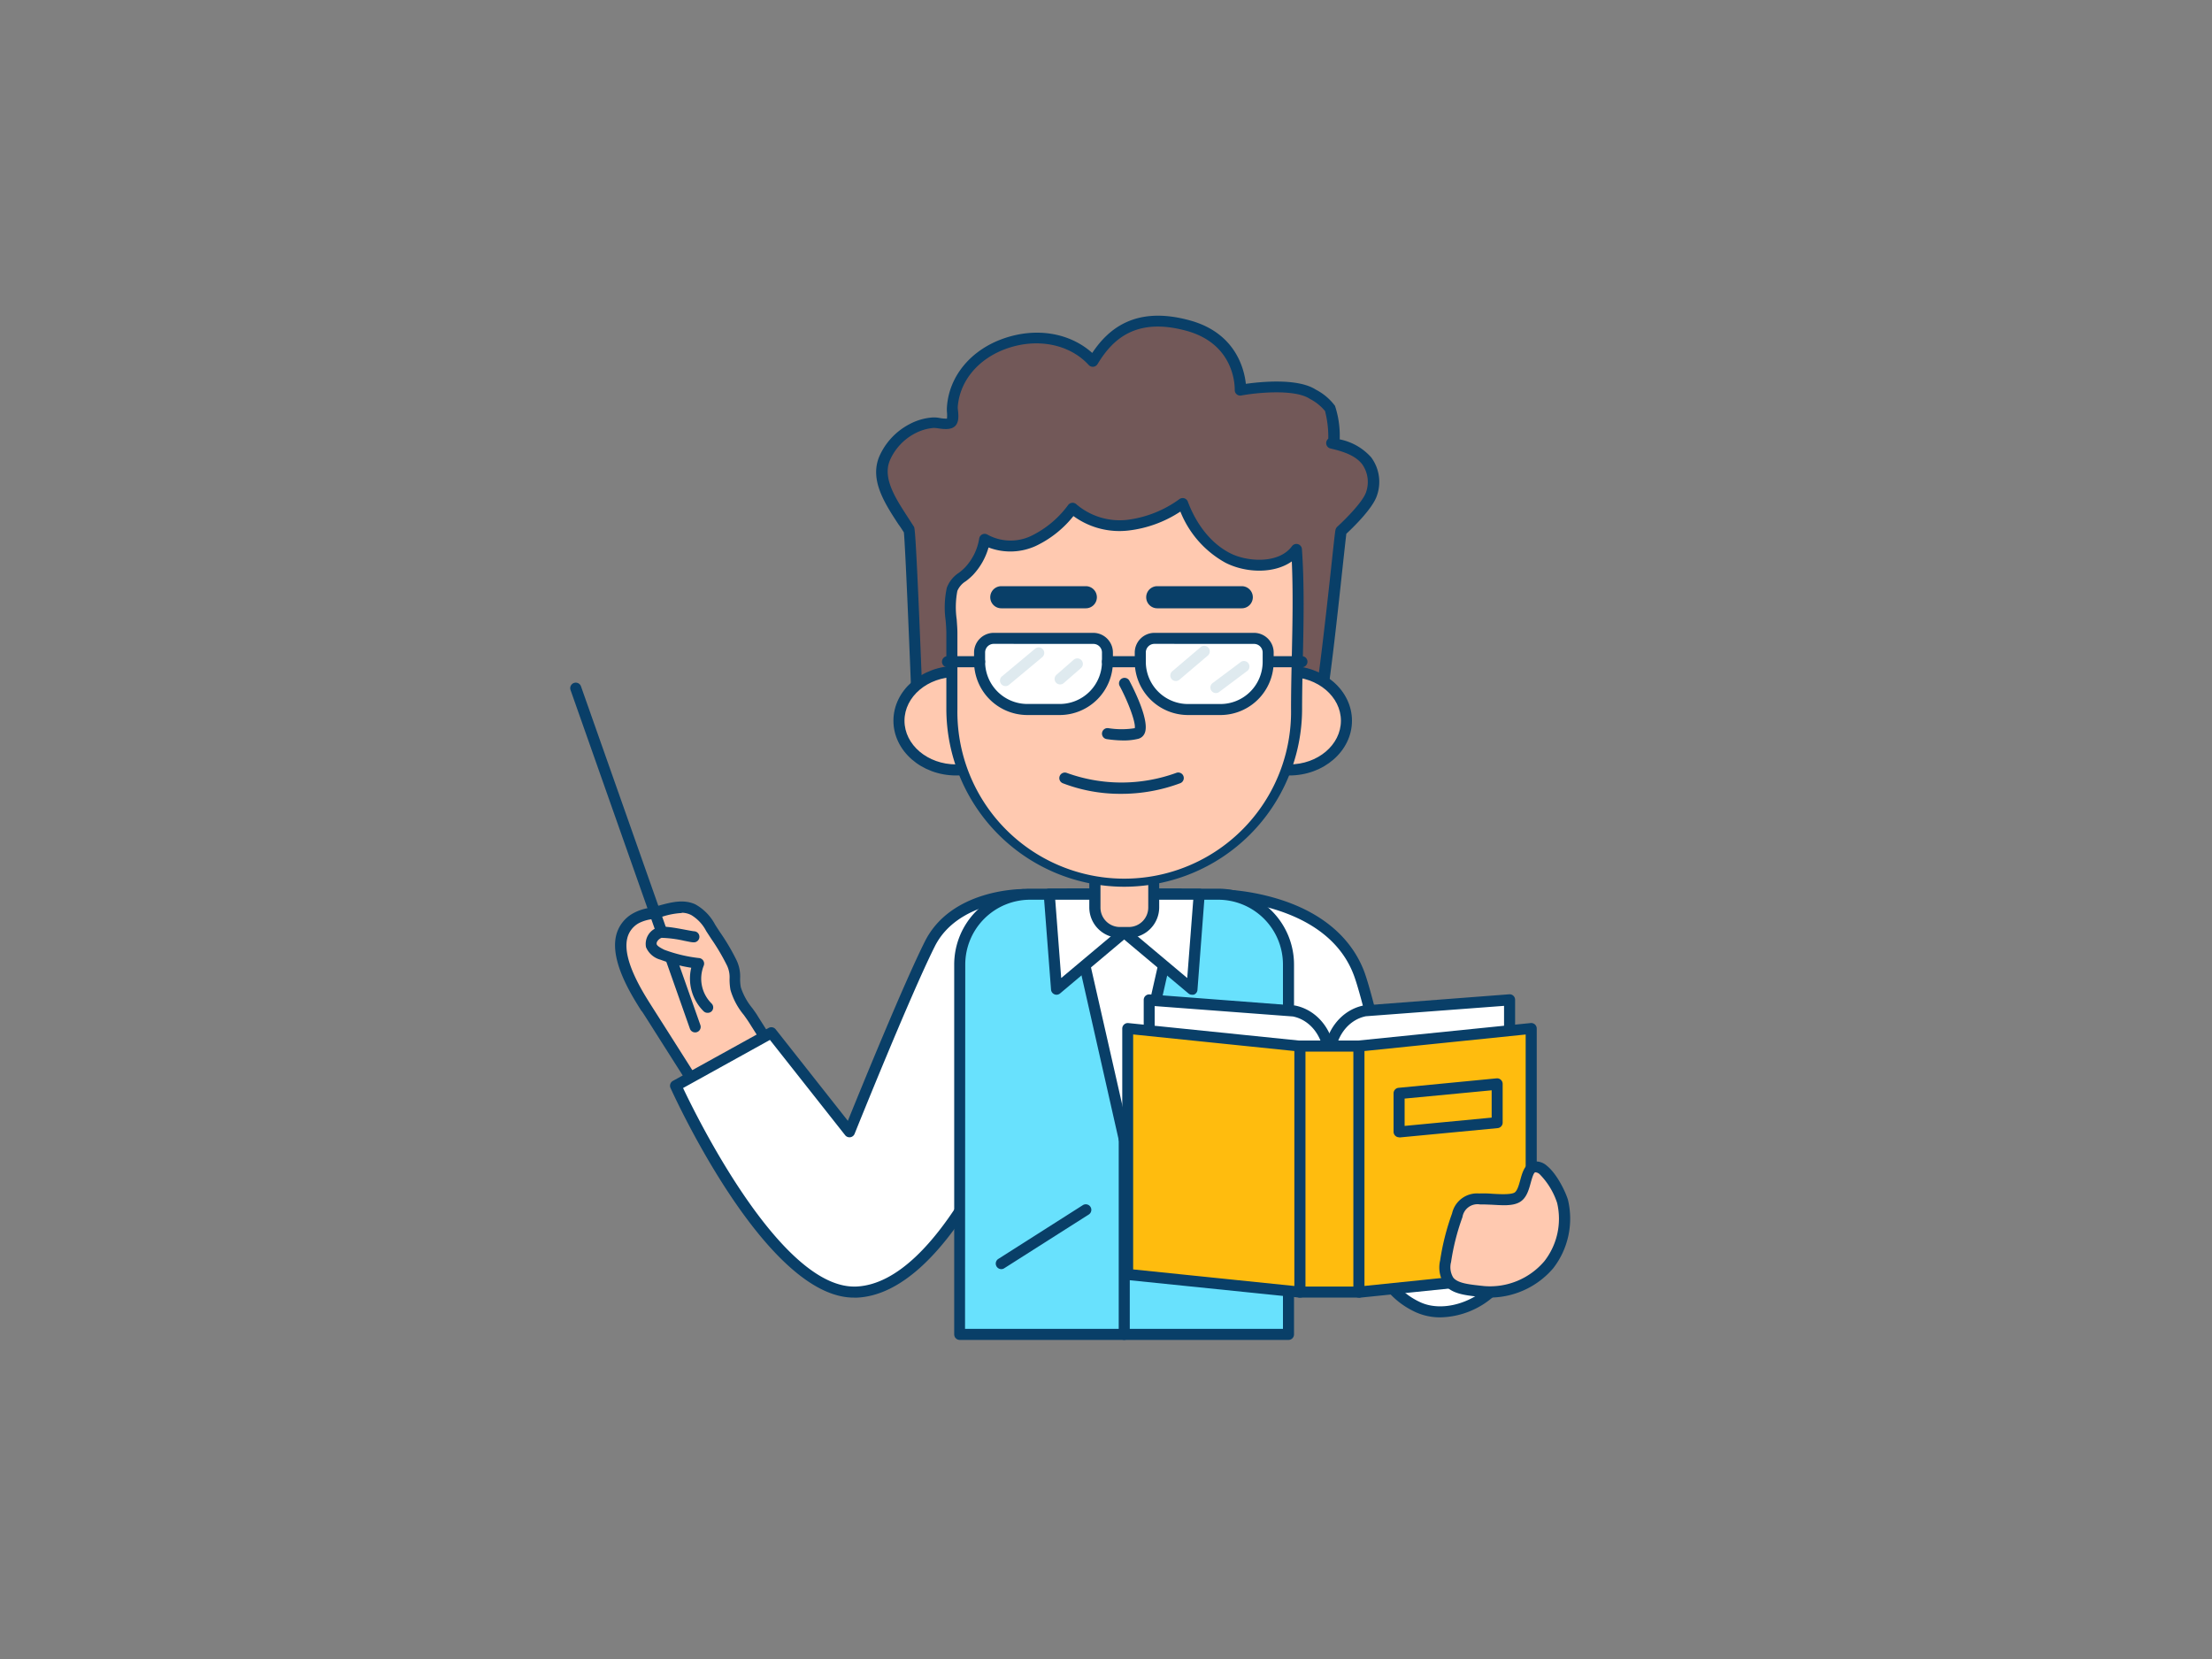 <svg xmlns="http://www.w3.org/2000/svg" viewBox="0 0 400 300"><rect x="0" y="0" width="400" height="300" fill="#808080" stroke="none"/><g id="_342_teacher_outline" data-name="#342_teacher_outline"><path d="M140.21,190.55c-4.33,2.66-8.47,5.61-12.63,8.55l-10.65-16.79c-2.63-4.15-7.86-12.69-1.94-16.28a10.37,10.37,0,0,1,3.18-.95c2.4-.54,5-1.64,7.21-.61a8.13,8.13,0,0,1,3.13,3.26,55.83,55.83,0,0,1,3.83,6.38c.89,1.94.33,2.72.69,4.66s2.18,3.9,3.24,5.57Z" fill="#ffc9b0"/><path d="M127.58,200.1l-.19,0a1,1,0,0,1-.65-.45L119,187.46c-2.93-4.63-2.93-4.63-3-4.64-1.83-2.89-5.68-9-4.59-13.62a6.27,6.27,0,0,1,3-4,8.79,8.79,0,0,1,2.85-1l.63-.13c.48-.1,1-.23,1.44-.36,2-.54,4.29-1.15,6.4-.18a8.89,8.89,0,0,1,3.56,3.63c.29.47.6.94.91,1.41a38.49,38.49,0,0,1,3,5.09,6.81,6.81,0,0,1,.64,3.21,8,8,0,0,0,.13,1.68,11.49,11.49,0,0,0,2.07,3.75c.37.51.73,1,1,1.47l3.94,6.22a.93.93,0,0,1,.13.76,1,1,0,0,1-.45.62c-4.07,2.5-8.06,5.32-11.92,8l-.65.46A1,1,0,0,1,127.58,200.1Zm-4.28-35a13.7,13.7,0,0,0-3.39.62q-.76.21-1.53.39l-.66.13a7.08,7.08,0,0,0-2.21.7,4.25,4.25,0,0,0-2.09,2.77c-.9,3.84,2.78,9.64,4.35,12.12l2.93,4.61,7.16,11.28c3.55-2.5,7.21-5.09,11-7.43l-3.4-5.37c-.27-.43-.61-.9-.95-1.38a12.53,12.53,0,0,1-2.42-4.54,10.83,10.83,0,0,1-.16-2,4.91,4.91,0,0,0-.46-2.39,38,38,0,0,0-2.84-4.82l-.93-1.43a7.23,7.23,0,0,0-2.7-2.89A3.91,3.91,0,0,0,123.3,165.05Z" fill="#093f68"/><path d="M125.7,186.69a1,1,0,0,1-.94-.66l-21.59-61.26a1,1,0,0,1,.62-1.27,1,1,0,0,1,1.27.61l21.59,61.25a1,1,0,0,1-1,1.33Z" fill="#093f68"/><path d="M125.43,169.41c-1-.1-5.17-1.11-6.16-.77a2.14,2.14,0,0,0-1.53,2.4c.25.84,1.16,1.29,2,1.6a27.33,27.33,0,0,0,6.55,1.57,7.3,7.3,0,0,0,1.66,7.94" fill="#ffc9b0"/><path d="M127.94,183.15a1,1,0,0,1-.69-.27A8.32,8.32,0,0,1,125,175a28.3,28.3,0,0,1-5.58-1.46,3.92,3.92,0,0,1-2.6-2.26A3.12,3.12,0,0,1,119,167.7c.88-.3,2.66,0,5.09.46.63.12,1.22.23,1.49.25a1,1,0,0,1,.89,1.1,1,1,0,0,1-1.09.89c-.35,0-.93-.14-1.66-.28a21.31,21.31,0,0,0-4.08-.53c-.56.2-1,.77-.89,1.16s1.07.84,1.38,1a26.26,26.26,0,0,0,6.31,1.5,1,1,0,0,1,.75.49,1,1,0,0,1,.06.9,6.31,6.31,0,0,0,1.43,6.83,1,1,0,0,1,0,1.41A1,1,0,0,1,127.94,183.15Z" fill="#093f68"/><path d="M184.94,161.77s-12.34-.06-16.84,8.9-14.55,34-14.55,34l-14.12-17.9-17.27,9.57s17.07,37.85,32.57,37.32c16.19-.57,28.5-33.66,28.5-33.66" fill="#fff"/><path d="M154.4,234.65c-15.87,0-32.44-36.35-33.15-37.91a1,1,0,0,1,.43-1.28L139,185.88a1,1,0,0,1,1.27.26l13.05,16.54c2.3-5.67,10.13-24.88,13.94-32.46,4.73-9.41,17.19-9.45,17.74-9.45a1,1,0,0,1,0,2h0c-.18,0-11.79.08-15.95,8.35-4.43,8.82-14.41,33.66-14.51,33.91a1,1,0,0,1-.78.62,1,1,0,0,1-.93-.37l-13.6-17.23-15.71,8.7c2.59,5.47,17.59,35.9,30.93,35.9h.3c15.34-.54,27.49-32.69,27.61-33a1,1,0,0,1,1.28-.59,1,1,0,0,1,.59,1.29c-.51,1.37-12.74,33.72-29.41,34.31Z" fill="#093f68"/><path d="M248.17,224.57s.57,8.31,8.31,11.83S277.6,231.77,273.8,218,247.47,213.31,248.17,224.57Z" fill="#fff"/><path d="M260.47,238.22a10.75,10.75,0,0,1-4.41-.91c-8.19-3.72-8.86-12.3-8.89-12.67h0c-.44-7.09,7.18-13.17,14.58-14.4,6.55-1.1,11.42,1.69,13,7.46,1.81,6.57.09,12.7-4.73,16.81A15,15,0,0,1,260.47,238.22Zm-11.3-13.71c0,.35.66,7.77,7.72,11,3.43,1.55,8.29.53,11.84-2.5,4.2-3.59,5.7-9,4.1-14.76-1.86-6.75-8.14-6.46-10.76-6C255.68,213.28,248.8,218.59,249.17,224.51Z" fill="#093f68"/><path d="M220.33,161.77s20.07,0,25.4,14.21c2.6,6.92,9.51,40.26,9.51,40.26L233,213.79Z" fill="#fff"/><path d="M255.24,217.24h-.11l-22.2-2.45a1,1,0,0,1-.86-.75l-12.71-52a1,1,0,0,1,.18-.86,1,1,0,0,1,.79-.38,40.73,40.73,0,0,1,11,1.82c7.74,2.42,13,6.93,15.34,13,2.59,6.92,9.27,39,9.55,40.42a1,1,0,0,1-.24.87A1,1,0,0,1,255.24,217.24Zm-21.4-4.37L254,215.09c-1.32-6.3-6.94-32.78-9.19-38.76-4.26-11.36-18.75-13.2-23.17-13.5Z" fill="#093f68"/><path d="M186.27,161.7h34.06A12.71,12.71,0,0,1,233,174.41V241.3a0,0,0,0,1,0,0H173.55a0,0,0,0,1,0,0V174.41A12.71,12.71,0,0,1,186.27,161.7Z" fill="#68e1fd"/><path d="M233,242.3H173.55a1,1,0,0,1-1-1V174.41a13.73,13.73,0,0,1,13.72-13.71h34.06A13.73,13.73,0,0,1,234,174.41V241.3A1,1,0,0,1,233,242.3Zm-58.49-2H232V174.41a11.72,11.72,0,0,0-11.71-11.71H186.27a11.73,11.73,0,0,0-11.72,11.71Z" fill="#093f68"/><path d="M203.3,242.3a1,1,0,0,1-1-1V172.39a1,1,0,0,1,2,0V241.3A1,1,0,0,1,203.3,242.3Z" fill="#093f68"/><polygon points="203.3 205.91 193.25 161.7 213.34 161.7 203.3 205.91" fill="#fff"/><path d="M203.3,206.91a1,1,0,0,1-1-.78l-10-44.21a1,1,0,0,1,.19-.84,1,1,0,0,1,.78-.38h20.09a1,1,0,0,1,.78.38,1,1,0,0,1,.2.84l-10,44.21A1,1,0,0,1,203.3,206.91Zm-8.8-44.21,8.8,38.69,8.79-38.69Z" fill="#093f68"/><polygon points="203.3 168.59 191.05 178.88 189.74 161.7 203.3 161.7 203.3 168.59" fill="#fff"/><path d="M191.05,179.88a1,1,0,0,1-.38-.08,1,1,0,0,1-.61-.85l-1.32-17.17A1,1,0,0,1,189,161a1,1,0,0,1,.73-.32H203.3a1,1,0,0,1,1,1v6.89a1,1,0,0,1-.36.77L191.7,179.64A1,1,0,0,1,191.05,179.88Zm-.23-17.18,1.08,14.16,10.4-8.73V162.7Zm12.48,5.89h0Z" fill="#093f68"/><polygon points="203.3 168.59 215.54 178.88 216.85 161.7 203.3 161.7 203.3 168.59" fill="#fff"/><path d="M215.54,179.88a1,1,0,0,1-.64-.24l-12.25-10.28a1,1,0,0,1-.35-.77V161.7a1,1,0,0,1,1-1h13.56a1,1,0,0,1,.73.32,1,1,0,0,1,.26.76L216.54,179a1,1,0,0,1-.61.85A1.09,1.09,0,0,1,215.54,179.88ZM204.3,168.13l10.39,8.73,1.09-14.16H204.3Z" fill="#093f68"/><path d="M198,158h10.64a0,0,0,0,1,0,0v6.12a4.52,4.52,0,0,1-4.52,4.52h-1.61a4.52,4.52,0,0,1-4.52-4.52V158A0,0,0,0,1,198,158Z" fill="#ffc9b0"/><path d="M204.1,169.59h-1.61a5.51,5.51,0,0,1-5.51-5.51V158a1,1,0,0,1,1-1h10.64a1,1,0,0,1,1,1v6.12A5.52,5.52,0,0,1,204.1,169.59ZM199,159v5.12a3.51,3.51,0,0,0,3.51,3.51h1.61a3.52,3.52,0,0,0,3.52-3.51V159Z" fill="#093f68"/><path d="M165.9,128.3s-1.24-32-1.5-32.39c-2.49-4-6.27-8.66-4.43-13a11,11,0,0,1,5-5.33,9.75,9.75,0,0,1,3.8-1.11c.84,0,2.66.57,3.27-.06s.13-2.11.18-2.79c.84-11.7,17.71-16.64,25.41-8.22,2.62-4.34,7.15-9.29,17.28-6.48,9.76,2.71,9.39,11.66,9.39,11.66s9.17-1.7,13,.66a9.61,9.61,0,0,1,3.23,2.66c.36.57,1.24,6.43.33,6.22,2.33.55,4.8,1.3,6.28,3.19a6.51,6.51,0,0,1,.86,6.06c-.86,2.44-5.48,6.62-5.48,6.62-.23.66-2.77,27.45-4.31,34.33l-3.71-2.15c-2.76-.48-6.22.2-9,.29l-20.62.64C194.51,129.43,177.12,132.54,165.9,128.3Z" fill="#725858"/><path d="M181.4,131.51c-5.69,0-11.26-.54-15.85-2.28a1,1,0,0,1-.65-.89c-.46-12-1.22-30-1.45-32.06-.31-.49-.63-1-1-1.49-2.46-3.77-5.24-8-3.44-12.26a12.05,12.05,0,0,1,5.44-5.82,10.41,10.41,0,0,1,4.19-1.22,5.48,5.48,0,0,1,1.3.1,6.11,6.11,0,0,0,1.3.11,5.68,5.68,0,0,0,0-1.16,6.82,6.82,0,0,1,0-1c.4-5.55,4.34-10.28,10.27-12.34s11.95-1,16,2.62c2.8-4.18,7.68-8.66,17.73-5.86,8.19,2.27,9.76,8.75,10.05,11.45,2.65-.37,9.28-1.06,12.58,1l.15.09a10,10,0,0,1,3.39,2.89,17.23,17.23,0,0,1,.85,6.06,10.31,10.31,0,0,1,5.7,3.26,7.46,7.46,0,0,1,1,7c-.82,2.35-4.44,5.83-5.5,6.81-.09.74-.38,3.34-.7,6.3-.92,8.57-2.47,22.92-3.56,27.73a1,1,0,0,1-.57.69,1,1,0,0,1-.9-.05l-3.55-2.05a24.88,24.88,0,0,0-5.69.11c-1,.09-2,.19-3,.21l-20.61.65c-2.49.08-5.43.32-8.55.58C191.67,131.08,186.49,131.51,181.4,131.51Zm-14.53-3.92c8.25,2.86,19.89,1.89,29.28,1.11,3.15-.26,6.12-.51,8.65-.59l20.62-.64c.87,0,1.82-.12,2.82-.21a25,25,0,0,1,6.4-.06h0a29.15,29.15,0,0,1,2.82,1.56c1-5.66,2.41-18.33,3.26-26.16.63-5.87.72-6.65.82-6.93a1.13,1.13,0,0,1,.27-.41c1.24-1.12,4.57-4.41,5.2-6.21a5.54,5.54,0,0,0-.7-5.12c-1.31-1.67-3.64-2.34-5.72-2.83h0a1,1,0,0,1-.75-1.2,1.06,1.06,0,0,1,.36-.57,19,19,0,0,0-.59-5,8.81,8.81,0,0,0-2.72-2.19l-.15-.09c-2.86-1.76-9.83-1-12.28-.53a1,1,0,0,1-.84-.23,1,1,0,0,1-.34-.79c0-.33.19-8.2-8.66-10.66-9.49-2.63-13.62,1.84-16.15,6a1,1,0,0,1-.76.48,1,1,0,0,1-.84-.32c-3.42-3.74-9.21-4.92-14.74-3-5.17,1.79-8.59,5.85-8.94,10.6a4.63,4.63,0,0,0,.05.65c.08.92.2,2.06-.51,2.78s-2,.59-3,.44a5.78,5.78,0,0,0-.88-.09,8.81,8.81,0,0,0-3.4,1,10,10,0,0,0-4.52,4.84c-1.38,3.24,1,6.87,3.27,10.37l1.09,1.69C165.42,95.67,165.65,96,166.87,127.59ZM241,79.15h0Z" fill="#093f68"/><ellipse cx="172.9" cy="130.33" rx="10.33" ry="8.9" fill="#ffc9b0"/><path d="M172.9,140.23c-6.25,0-11.34-4.44-11.34-9.9s5.09-9.91,11.34-9.91,11.33,4.45,11.33,9.91S179.15,140.23,172.9,140.23Zm0-17.81c-5.15,0-9.34,3.55-9.34,7.91s4.19,7.9,9.34,7.9,9.33-3.54,9.33-7.9S178.05,122.42,172.9,122.42Z" fill="#093f68"/><ellipse cx="233.15" cy="130.33" rx="10.33" ry="8.9" fill="#ffc9b0"/><path d="M233.15,140.23c-6.25,0-11.34-4.44-11.34-9.9s5.09-9.91,11.34-9.91,11.33,4.45,11.33,9.91S239.4,140.23,233.15,140.23Zm0-17.81c-5.15,0-9.34,3.55-9.34,7.91s4.19,7.9,9.34,7.9,9.33-3.54,9.33-7.9S238.29,122.42,233.15,122.42Z" fill="#093f68"/><path d="M203.3,159.35a31.16,31.16,0,0,1-31.17-31.17V114.49c0-2.29-.65-5.7,0-7.9.48-1.54,1.94-2.1,3-3.24a10.93,10.93,0,0,0,2.87-5.81,9.66,9.66,0,0,0,8.88.25,19.38,19.38,0,0,0,7-5.87,13,13,0,0,0,10,3,21.46,21.46,0,0,0,9.9-3.93c1.54,4.08,4.26,7.88,8.14,9.86,3.63,1.84,9.74,2.06,12.43-1.57.67,9.52,0,19.32,0,28.87A31.16,31.16,0,0,1,203.3,159.35Z" fill="#ffc9b0"/><path d="M203.3,160.35a32.2,32.2,0,0,1-32.17-32.17V114.49c0-.67-.06-1.47-.13-2.32a16.8,16.8,0,0,1,.21-5.87,5.55,5.55,0,0,1,2.2-2.73,9.4,9.4,0,0,0,1.05-.91,9.9,9.9,0,0,0,2.61-5.28,1,1,0,0,1,1.52-.69,8.66,8.66,0,0,0,7.94.19,18.12,18.12,0,0,0,6.65-5.59,1,1,0,0,1,1.45-.11A12.07,12.07,0,0,0,203.87,94a20.26,20.26,0,0,0,9.43-3.76,1,1,0,0,1,.86-.13,1,1,0,0,1,.64.61c1.63,4.33,4.35,7.64,7.66,9.32,3,1.54,8.76,2,11.17-1.27a1,1,0,0,1,1.08-.37,1,1,0,0,1,.72.89c.45,6.46.31,13.11.17,19.54-.07,3.09-.14,6.29-.14,9.4A32.2,32.2,0,0,1,203.3,160.35ZM178.76,99a12.07,12.07,0,0,1-2.84,5,11.52,11.52,0,0,1-1.28,1.11,3.79,3.79,0,0,0-1.52,1.75A15.64,15.64,0,0,0,173,112c.06.89.13,1.73.13,2.48v13.69a30.17,30.17,0,1,0,60.33,0c0-3.13.07-6.34.14-9.45.12-5.67.25-11.51,0-17.2-3.28,2.31-8.41,2.07-12,.24a18.29,18.29,0,0,1-8.15-9.25,21.55,21.55,0,0,1-9.34,3.42,14.12,14.12,0,0,1-10-2.61,19.23,19.23,0,0,1-6.75,5.38A11.07,11.07,0,0,1,178.76,99Z" fill="#093f68"/><path d="M203.22,133.9a21.44,21.44,0,0,1-3.12-.25,1,1,0,0,1-.81-1.16,1,1,0,0,1,1.16-.81,15.26,15.26,0,0,0,4.75,0c.2-.92-1-4.36-2.7-7.58a1,1,0,1,1,1.77-.92c1.13,2.15,3.64,7.37,2.72,9.42a1.72,1.72,0,0,1-1.16,1A10.81,10.81,0,0,1,203.22,133.9Z" fill="#093f68"/><path d="M196.35,110h0l-15.28,0a2,2,0,0,1,0-4h0l15.28,0a2,2,0,0,1,0,4Z" fill="#093f68"/><path d="M224.56,110h0l-15.29,0a2,2,0,0,1,0-4h0l15.28,0a2,2,0,0,1,0,4Z" fill="#093f68"/><path d="M179.7,115.43h18a2.56,2.56,0,0,1,2.56,2.56v1.67a8.63,8.63,0,0,1-8.63,8.63h-5.87a8.63,8.63,0,0,1-8.63-8.63V118A2.56,2.56,0,0,1,179.7,115.43Z" fill="#fff"/><path d="M191.64,129.3h-5.86a9.65,9.65,0,0,1-9.64-9.64V118a3.57,3.57,0,0,1,3.56-3.56h18a3.56,3.56,0,0,1,3.55,3.56v1.67A9.64,9.64,0,0,1,191.64,129.3ZM179.7,116.43a1.56,1.56,0,0,0-1.56,1.56v1.67a7.65,7.65,0,0,0,7.64,7.64h5.86a7.64,7.64,0,0,0,7.63-7.64V118a1.55,1.55,0,0,0-1.55-1.56Z" fill="#093f68"/><path d="M208.76,115.43h18a2.56,2.56,0,0,1,2.56,2.56v1.67a8.63,8.63,0,0,1-8.63,8.63h-5.87a8.63,8.63,0,0,1-8.63-8.63V118A2.56,2.56,0,0,1,208.76,115.43Z" fill="#fff"/><path d="M220.7,129.3h-5.87a9.64,9.64,0,0,1-9.63-9.64V118a3.57,3.57,0,0,1,3.56-3.56h18a3.56,3.56,0,0,1,3.56,3.56v1.67A9.64,9.64,0,0,1,220.7,129.3Zm-11.94-12.87A1.56,1.56,0,0,0,207.2,118v1.67a7.64,7.64,0,0,0,7.63,7.64h5.87a7.64,7.64,0,0,0,7.63-7.64V118a1.56,1.56,0,0,0-1.56-1.56Z" fill="#093f68"/><path d="M177.14,120.66h-5.8a1,1,0,0,1,0-2h5.8a1,1,0,0,1,0,2Z" fill="#093f68"/><path d="M235.43,120.66h-5.81a1,1,0,0,1,0-2h5.81a1,1,0,0,1,0,2Z" fill="#093f68"/><path d="M206.2,120.66h-5.93a1,1,0,0,1,0-2h5.93a1,1,0,0,1,0,2Z" fill="#093f68"/><path d="M202.64,143.55a28.87,28.87,0,0,1-10.44-1.91,1,1,0,0,1,.72-1.87,29,29,0,0,0,19.76,0,1,1,0,0,1,.77,1.85A30.41,30.41,0,0,1,202.64,143.55Z" fill="#093f68"/><path d="M240.4,228.5l-32.58-3.2V180.82l26.11,2c3.74.71,6.47,4.34,6.47,8.58Z" fill="#fff"/><path d="M240.4,229.5h-.1l-32.58-3.19a1,1,0,0,1-.9-1V180.82a1,1,0,0,1,.32-.74,1,1,0,0,1,.76-.26l26.11,2,.11,0c4.22.8,7.28,4.82,7.28,9.56V228.5a1,1,0,0,1-.33.74A1,1,0,0,1,240.4,229.5Zm-31.58-5.1,30.58,3v-36c0-3.76-2.35-6.94-5.6-7.59l-25-1.88Z" fill="#093f68"/><path d="M273,225.3l-32.58,3.2V191.36c0-4.24,2.73-7.87,6.47-8.58l26.11-2Z" fill="#fff"/><path d="M240.4,229.5a1,1,0,0,1-.67-.26,1,1,0,0,1-.33-.74V191.36c0-4.74,3.06-8.76,7.28-9.56l.11,0,26.12-2a1,1,0,0,1,.75.26,1,1,0,0,1,.32.74V225.3a1,1,0,0,1-.9,1l-32.58,3.19Zm6.6-45.73c-3.25.65-5.6,3.83-5.6,7.59v36l30.58-3V181.89Zm26,41.53h0Z" fill="#093f68"/><polygon points="235.07 233.65 203.91 230.45 203.91 185.97 235.07 189.16 235.07 233.65" fill="#ffbc0e"/><path d="M235.07,234.65H235l-31.16-3.19a1,1,0,0,1-.9-1V186a1,1,0,0,1,.33-.74A1,1,0,0,1,204,185l31.16,3.19a1,1,0,0,1,.9,1v44.49a1,1,0,0,1-.33.74A1,1,0,0,1,235.07,234.65Zm-30.16-5.1,29.16,3V190.06l-29.16-3Z" fill="#093f68"/><polygon points="276.89 230.45 245.73 233.65 245.73 189.16 276.89 185.97 276.89 230.45" fill="#ffbc0e"/><path d="M245.73,234.65a1,1,0,0,1-.67-.26,1,1,0,0,1-.33-.74V189.16a1,1,0,0,1,.9-1L276.79,185a1,1,0,0,1,.77.25,1,1,0,0,1,.33.74v44.49a1,1,0,0,1-.9,1l-31.16,3.19Zm1-44.59v42.48l29.16-3V187.07Zm30.16,40.39h0Z" fill="#093f68"/><rect x="235.07" y="189.16" width="10.66" height="44.49" transform="translate(480.8 422.8) rotate(180)" fill="#ffbc0e"/><path d="M245.73,234.65H235.07a1,1,0,0,1-1-1V189.16a1,1,0,0,1,1-1h10.66a1,1,0,0,1,1,1v44.49A1,1,0,0,1,245.73,234.65Zm-9.66-2h8.66V190.16h-8.66Z" fill="#093f68"/><path d="M279.07,211.6a2.1,2.1,0,0,0-1.62-.57c-1.83.33-1.32,4.55-3.2,5.54-1.44.75-5,.12-6.69.25a4.84,4.84,0,0,0-2.75.8,4.76,4.76,0,0,0-1.29,2.15,42.47,42.47,0,0,0-2.11,8.32c-.75,5,2.9,5,6.83,5.48a13.9,13.9,0,0,0,11.82-4.87,13.51,13.51,0,0,0,2.48-11.41A14.22,14.22,0,0,0,279.07,211.6Z" fill="#ffc9b0"/><path d="M269.51,234.64a12.63,12.63,0,0,1-1.38-.07l-.74-.08c-2.51-.27-4.88-.53-6.19-2.22a5.51,5.51,0,0,1-.78-4.33,44,44,0,0,1,2.16-8.52,4.63,4.63,0,0,1,4.91-3.6,19.19,19.19,0,0,1,2.34.05c1.37.08,3.25.18,4-.19.53-.28.83-1.37,1.09-2.32.39-1.42.84-3,2.39-3.31a3,3,0,0,1,2.43.77h0c1.91,1.54,3.48,5,3.81,6.2a14.65,14.65,0,0,1-2.67,12.31A15.11,15.11,0,0,1,269.51,234.64ZM268.1,217.8l-.46,0a2.75,2.75,0,0,0-3.18,2.29,41.5,41.5,0,0,0-2.06,8.12,3.63,3.63,0,0,0,.39,2.81c.78,1,2.74,1.23,4.82,1.46l.74.08a12.89,12.89,0,0,0,10.93-4.51,12.47,12.47,0,0,0,2.3-10.51,13.25,13.25,0,0,0-3.14-5.18h0a1.24,1.24,0,0,0-.82-.37c-.31.06-.62,1.2-.81,1.88-.37,1.35-.79,2.87-2.09,3.56s-3.13.52-5,.42C269.13,217.83,268.56,217.8,268.1,217.8Z" fill="#093f68"/><path d="M253,205.66a1,1,0,0,1-.67-.26,1,1,0,0,1-.33-.74v-6.95a1,1,0,0,1,.91-1L270.63,195a1,1,0,0,1,.77.26,1,1,0,0,1,.33.74V203a1,1,0,0,1-.91,1l-17.74,1.69Zm1-7v4.94l15.74-1.5v-4.94ZM270.73,203h0Z" fill="#093f68"/><path d="M181.07,229.5a1,1,0,0,1-.85-.47,1,1,0,0,1,.31-1.38l15.28-9.72a1,1,0,0,1,1.38.31,1,1,0,0,1-.3,1.38l-15.29,9.72A.94.94,0,0,1,181.07,229.5Z" fill="#093f68"/><path d="M181.83,124.07a1,1,0,0,1-.77-.36,1,1,0,0,1,.13-1.41l6-5a1,1,0,0,1,1.41.13,1,1,0,0,1-.13,1.41l-6,5A1,1,0,0,1,181.83,124.07Z" fill="#dfeaef"/><path d="M191.71,123.77a1,1,0,0,1-.76-.34,1,1,0,0,1,.1-1.41l3.09-2.7a1,1,0,1,1,1.31,1.51l-3.09,2.69A1,1,0,0,1,191.71,123.77Z" fill="#dfeaef"/><path d="M212.63,123.15a1,1,0,0,1-.65-1.76l5.14-4.37a1,1,0,1,1,1.29,1.53l-5.13,4.36A1,1,0,0,1,212.63,123.15Z" fill="#dfeaef"/><path d="M219.87,125.33a1,1,0,0,1-.79-.4,1,1,0,0,1,.19-1.4l5-3.74a1,1,0,1,1,1.2,1.59l-5,3.75A1.06,1.06,0,0,1,219.87,125.33Z" fill="#dfeaef"/></g></svg>